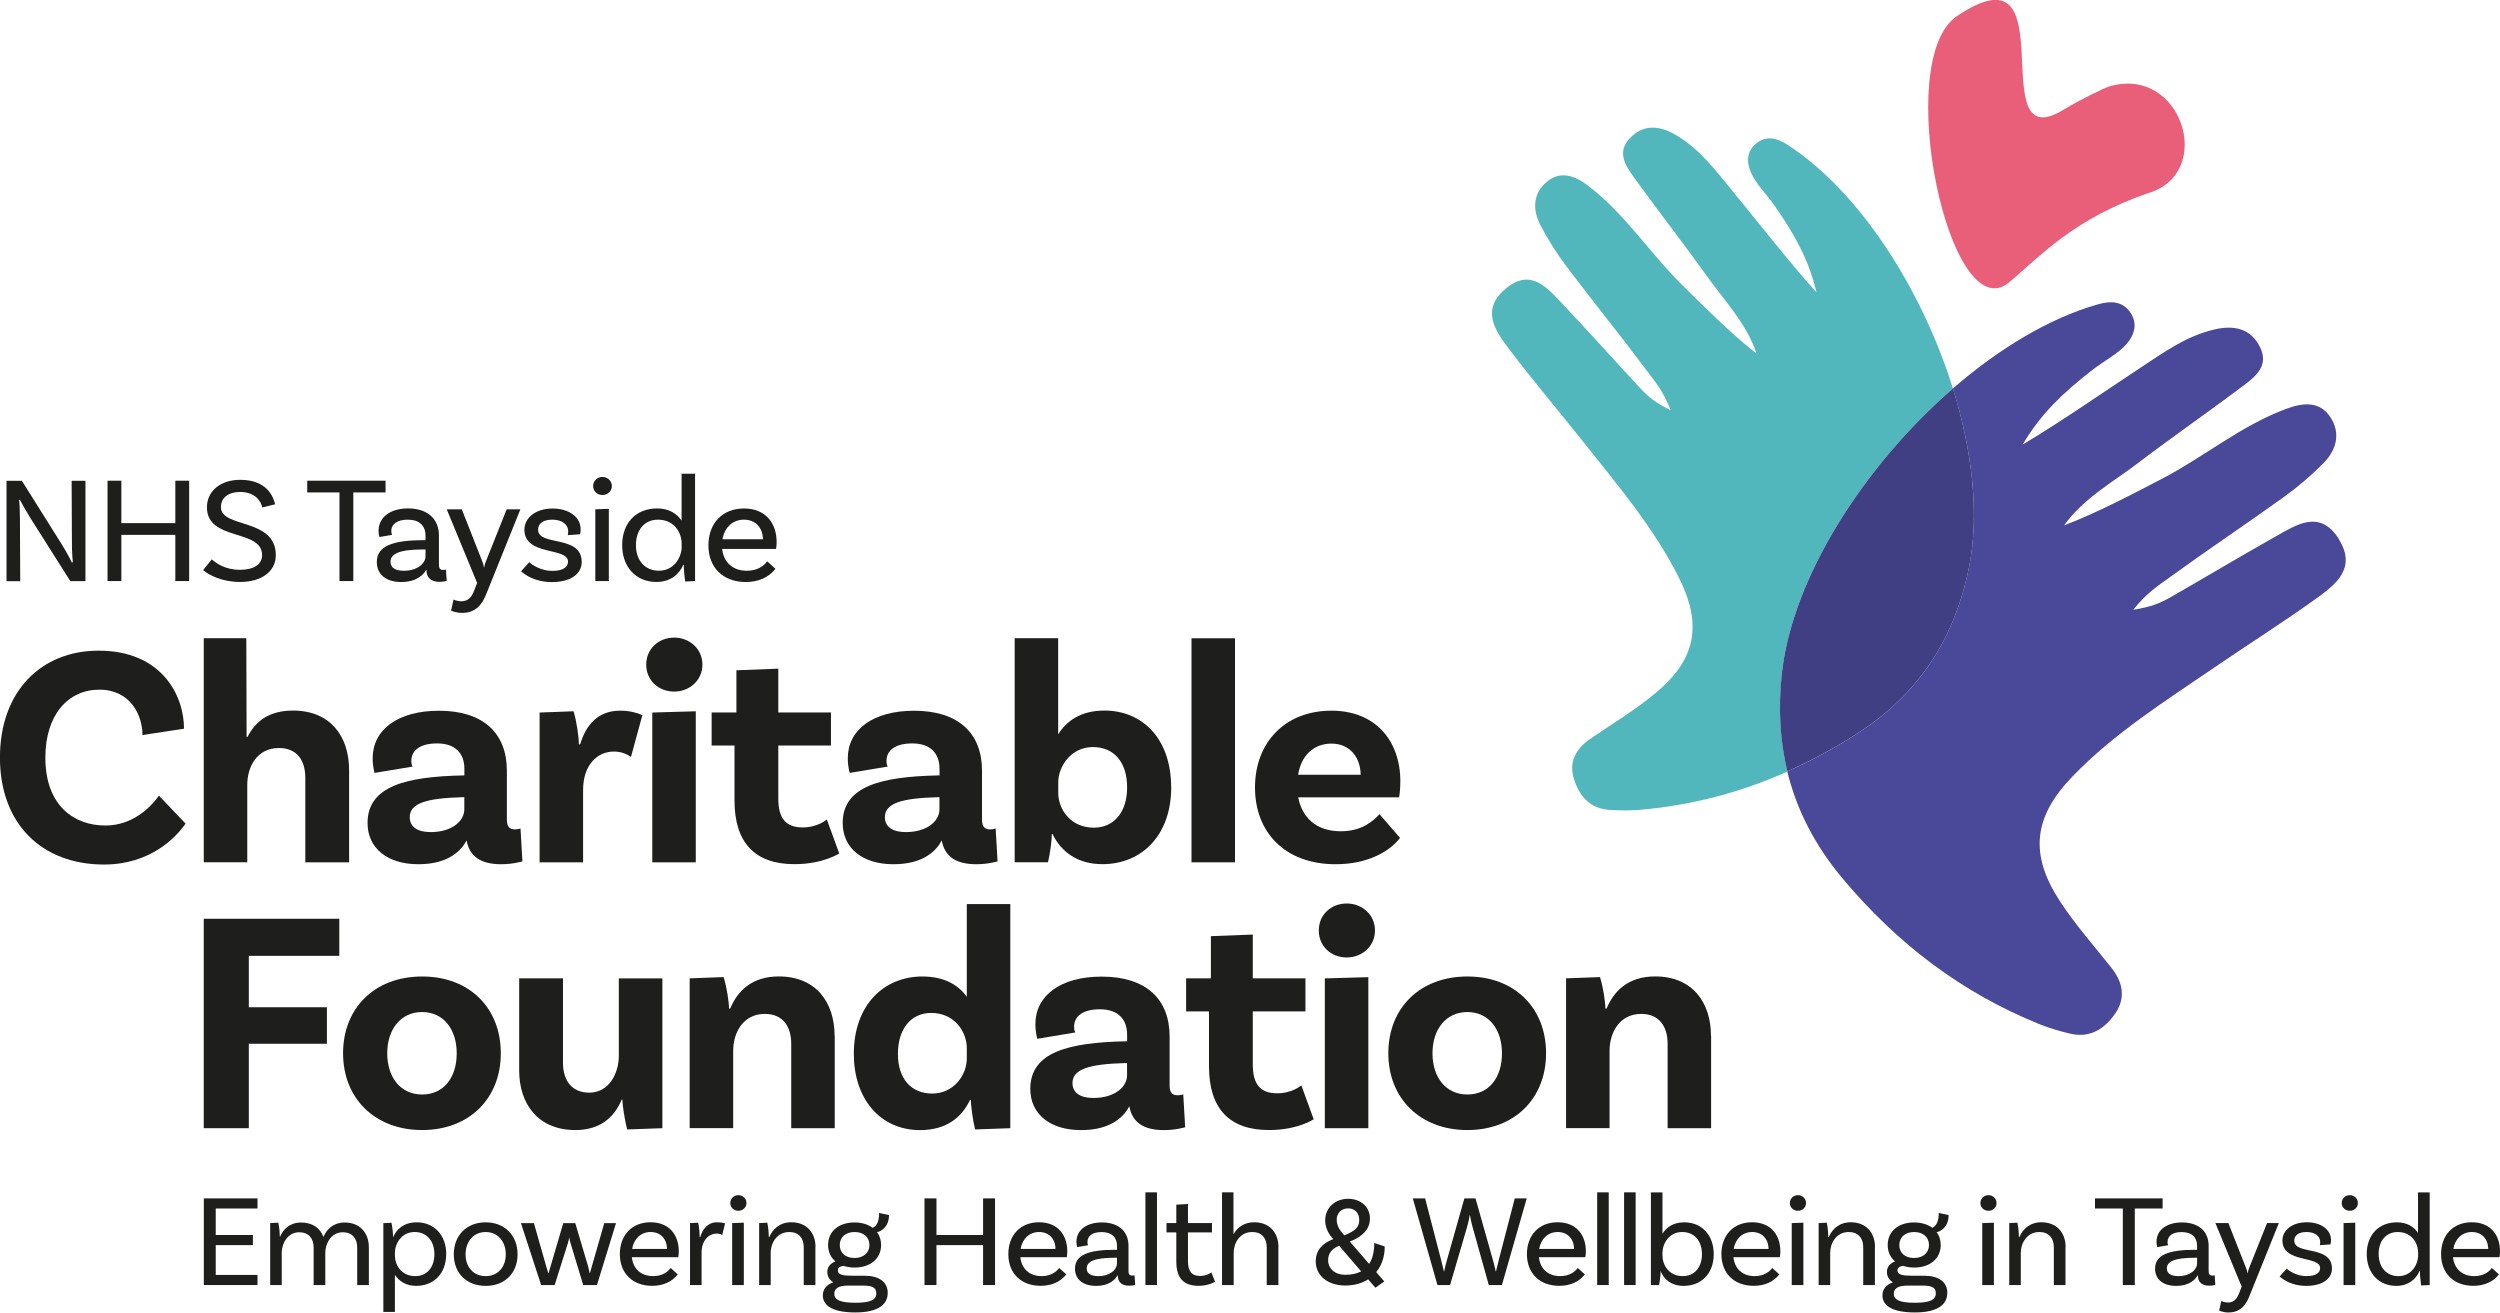 <svg xmlns="http://www.w3.org/2000/svg" viewBox="0 0 417.77 219.33"><defs><style>.uuid-1cc10b9b-c1c0-469e-8922-c26edfc8fb61{fill:#4a4898;}.uuid-1cc10b9b-c1c0-469e-8922-c26edfc8fb61,.uuid-370e4140-e488-4f42-a7be-cb63ce936b16{mix-blend-mode:multiply;}.uuid-1cc10b9b-c1c0-469e-8922-c26edfc8fb61,.uuid-370e4140-e488-4f42-a7be-cb63ce936b16,.uuid-275864d7-42bf-4e1c-bba3-ab460de860ba,.uuid-8750c423-0271-4b46-a557-07ceffee1c15,.uuid-c1a52835-4dec-40a9-95c0-4d06bec79939{stroke-width:0px;}.uuid-370e4140-e488-4f42-a7be-cb63ce936b16{fill:#413f83;}.uuid-dfeff310-a663-49f5-8019-998cc7ad06c7{isolation:isolate;}.uuid-275864d7-42bf-4e1c-bba3-ab460de860ba{fill:#52b7bc;}.uuid-8750c423-0271-4b46-a557-07ceffee1c15{fill:#1e1e1c;}.uuid-c1a52835-4dec-40a9-95c0-4d06bec79939{fill:#e95e79;}</style></defs><g class="uuid-dfeff310-a663-49f5-8019-998cc7ad06c7"><g id="uuid-e7cd7ee9-4510-43ba-a682-7f8acbe36611"><path class="uuid-8750c423-0271-4b46-a557-07ceffee1c15" d="m30.76,121.77l-6.95,1.06c0-3.24-1.96-7.58-7.21-7.58s-9.02,4.24-9.02,11.35c0,8.06,4.83,11.35,10.02,11.35,4.51,0,7.53-2.97,8.96-4.99l4.45,4.67c-1.54,2.23-5.83,6.84-13.63,6.84-10.39,0-17.39-6.79-17.39-17.87s6.89-17.87,16.49-17.87c10.5,0,14.27,7.42,14.27,13.05Z"></path><path class="uuid-8750c423-0271-4b46-a557-07ceffee1c15" d="m58.34,128.72v15.38h-7.32v-14.11c0-2.97-1.43-4.99-4.4-4.99-3.71,0-5.3,3.18-5.3,6.15v12.94h-7.27v-37.44h7.11l.05,16.49h.16c1.27-2.55,3.55-4.4,7.58-4.4,6.26,0,9.39,4.3,9.39,9.97Z"></path><path class="uuid-8750c423-0271-4b46-a557-07ceffee1c15" d="m87.3,143.94s-1.54.48-3.55.48c-3.45,0-5.3-1.33-5.78-3.98-.8,1.54-2.86,3.98-8.06,3.98s-8.49-2.7-8.49-6.89c0-6.2,6.52-7.74,15.86-7.95h.32v-1.11c0-2.55-1.48-4.24-4.56-4.24-2.76,0-4.3,1.11-4.3,2.92,0,.37.05.69.21.95l-6.36,1.06s-.32-1.06-.32-2.44c0-4.77,4.19-7.95,11.08-7.95,7.37,0,11.35,3.71,11.35,10.02v8.17c0,1.17.42,1.64,1.38,1.64.32,0,.64-.05.9-.16l.32,5.52Zm-9.71-8.7v-2.02h-.32c-5.99.16-8.8,1.01-8.8,3.34,0,1.64,1.33,2.49,3.5,2.49,3.5,0,5.62-1.8,5.62-3.82Z"></path><path class="uuid-8750c423-0271-4b46-a557-07ceffee1c15" d="m107.35,119.49l-1.91,7c-.85-.58-1.75-.9-2.86-.9-2.76,0-5.14,2.23-5.14,6.42v12.09h-7.27v-25.03l5.67-.21c.53,1.64.9,4.45.9,5.52h.21c.95-3.18,2.92-5.62,6.68-5.62,1.43,0,2.6.27,3.71.74Z"></path><path class="uuid-8750c423-0271-4b46-a557-07ceffee1c15" d="m112.66,115.57c-2.6,0-4.67-1.86-4.67-4.51s2.07-4.51,4.67-4.51,4.72,1.91,4.72,4.51-2.12,4.51-4.72,4.51Zm-3.66,3.5l7.27-.21v25.24h-7.27v-25.03Z"></path><path class="uuid-8750c423-0271-4b46-a557-07ceffee1c15" d="m140.24,142.61s-2.65,1.8-7.48,1.8c-6.58,0-10.02-3.55-10.02-10.66v-9.17h-3.82v-5.52h4.14v-7.05l7-.27v7.32h8.8v5.52h-8.8v8.86c0,3.34,1.27,4.83,4.08,4.83,2.55,0,4.03-1.33,4.03-1.33l2.07,5.67Z"></path><path class="uuid-8750c423-0271-4b46-a557-07ceffee1c15" d="m166.7,143.94s-1.54.48-3.55.48c-3.45,0-5.3-1.33-5.78-3.98-.8,1.54-2.86,3.98-8.06,3.98s-8.49-2.7-8.49-6.89c0-6.2,6.52-7.74,15.86-7.95h.32v-1.11c0-2.55-1.48-4.24-4.56-4.24-2.76,0-4.3,1.11-4.3,2.92,0,.37.05.69.21.95l-6.36,1.06s-.32-1.06-.32-2.44c0-4.77,4.19-7.95,11.08-7.95,7.37,0,11.35,3.71,11.35,10.02v8.17c0,1.17.42,1.64,1.38,1.64.32,0,.64-.05.9-.16l.32,5.52Zm-9.71-8.7v-2.02h-.32c-5.99.16-8.8,1.01-8.8,3.34,0,1.64,1.33,2.49,3.5,2.49,3.5,0,5.62-1.8,5.62-3.82Z"></path><path class="uuid-8750c423-0271-4b46-a557-07ceffee1c15" d="m195.72,131.58c0,7.9-4.83,12.83-11.51,12.83-4.14,0-6.89-2.07-8.33-5.04h-.11c0,1.01-.27,3.18-.64,4.72h-5.57v-37.44h7.27v16.07c1.38-2.23,3.77-3.98,7.74-3.98,6.31,0,11.14,4.67,11.14,12.83Zm-7.37,0c0-4.14-2.12-6.74-5.73-6.74s-5.78,3.18-5.78,5.94v1.64c0,2.97,2.17,5.89,5.94,5.89,3.39,0,5.57-2.6,5.57-6.74Z"></path><path class="uuid-8750c423-0271-4b46-a557-07ceffee1c15" d="m199.11,106.66h7.27v37.44h-7.27v-37.44Z"></path><path class="uuid-8750c423-0271-4b46-a557-07ceffee1c15" d="m230.51,136.04l3.45,3.98c-1.7,2.23-5.36,4.4-10.77,4.4-8.43,0-13.47-5.3-13.47-12.83s5.04-12.83,12.78-12.83c7.32,0,11.51,4.99,11.51,11.83,0,1.59-.21,2.65-.21,2.65h-16.86c.64,3.34,2.97,5.67,7.11,5.67,3.55,0,5.41-1.7,6.47-2.86Zm-13.58-6.58h10.45c-.05-2.97-1.86-5.2-4.88-5.2-2.86,0-5.04,1.86-5.57,5.2Z"></path><path class="uuid-8750c423-0271-4b46-a557-07ceffee1c15" d="m41.58,159.73v8.59h13.05v6.1h-13.05v14.11h-7.53v-35h22.65v6.2h-15.11Z"></path><path class="uuid-8750c423-0271-4b46-a557-07ceffee1c15" d="m83.69,176.01c0,7.53-5.25,12.83-13.15,12.83s-13.21-5.3-13.21-12.83,5.25-12.83,13.21-12.83,13.15,5.3,13.15,12.83Zm-7.37,0c0-4.03-2.23-6.89-5.78-6.89s-5.83,2.86-5.83,6.89,2.23,6.89,5.83,6.89,5.78-2.81,5.78-6.89Z"></path><path class="uuid-8750c423-0271-4b46-a557-07ceffee1c15" d="m110.69,163.5v25.03l-5.89.21c-.42-1.64-.8-4.19-.8-4.99h-.11c-1.22,2.92-3.55,5.09-7.74,5.09-6.2,0-9.39-4.3-9.39-9.97v-15.38h7.32v14.11c0,2.97,1.48,4.99,4.4,4.99,3.29,0,4.93-3.24,4.93-6.15v-12.94h7.27Z"></path><path class="uuid-8750c423-0271-4b46-a557-07ceffee1c15" d="m139.49,173.15v15.38h-7.27v-14.11c0-2.97-1.48-4.99-4.4-4.99-3.71,0-5.3,3.24-5.3,6.15v12.94h-7.27v-25.03l5.67-.21c.53,1.64.9,4.19.9,5.25h.21c1.22-2.97,3.66-5.36,8.11-5.36,6.2,0,9.33,4.3,9.33,9.97Z"></path><path class="uuid-8750c423-0271-4b46-a557-07ceffee1c15" d="m168.83,151.09v37.44l-5.89.21c-.37-1.54-.74-4.24-.69-4.93h-.16c-1.38,2.97-4.03,5.04-8.33,5.04-6.79,0-11.08-5.36-11.08-12.73,0-8.27,5.09-12.94,11.46-12.94,3.61,0,5.99,1.38,7.42,3.39v-15.49h7.27Zm-7.27,25.77v-1.7c0-2.76-2.07-5.89-5.94-5.89-3.39,0-5.57,2.65-5.57,6.84s2.23,6.63,5.73,6.63,5.78-2.97,5.78-5.89Z"></path><path class="uuid-8750c423-0271-4b46-a557-07ceffee1c15" d="m198.05,188.37s-1.54.48-3.55.48c-3.45,0-5.3-1.33-5.78-3.98-.8,1.54-2.86,3.98-8.06,3.98s-8.49-2.7-8.49-6.89c0-6.2,6.52-7.74,15.86-7.95h.32v-1.11c0-2.55-1.48-4.24-4.56-4.24-2.76,0-4.3,1.11-4.3,2.92,0,.37.05.69.21.95l-6.36,1.06s-.32-1.06-.32-2.44c0-4.77,4.19-7.95,11.08-7.95,7.37,0,11.35,3.71,11.35,10.02v8.17c0,1.17.42,1.64,1.38,1.64.32,0,.64-.05.9-.16l.32,5.52Zm-9.71-8.7v-2.02h-.32c-5.99.16-8.8,1.01-8.8,3.34,0,1.64,1.33,2.49,3.5,2.49,3.5,0,5.62-1.8,5.62-3.82Z"></path><path class="uuid-8750c423-0271-4b46-a557-07ceffee1c15" d="m219.53,187.04s-2.65,1.8-7.48,1.8c-6.58,0-10.02-3.55-10.02-10.66v-9.17h-3.82v-5.52h4.14v-7.05l7-.27v7.32h8.8v5.52h-8.8v8.86c0,3.34,1.27,4.83,4.08,4.83,2.55,0,4.03-1.33,4.03-1.33l2.07,5.67Z"></path><path class="uuid-8750c423-0271-4b46-a557-07ceffee1c15" d="m225.05,160c-2.6,0-4.67-1.86-4.67-4.51s2.07-4.51,4.67-4.51,4.72,1.91,4.72,4.51-2.12,4.51-4.72,4.51Zm-3.66,3.5l7.27-.21v25.24h-7.27v-25.03Z"></path><path class="uuid-8750c423-0271-4b46-a557-07ceffee1c15" d="m258.36,176.01c0,7.53-5.25,12.83-13.15,12.83s-13.21-5.3-13.21-12.83,5.25-12.83,13.21-12.83,13.15,5.3,13.15,12.83Zm-7.37,0c0-4.03-2.23-6.89-5.78-6.89s-5.83,2.86-5.83,6.89,2.23,6.89,5.83,6.89,5.78-2.81,5.78-6.89Z"></path><path class="uuid-8750c423-0271-4b46-a557-07ceffee1c15" d="m285.94,173.15v15.38h-7.27v-14.11c0-2.97-1.48-4.99-4.4-4.99-3.71,0-5.3,3.24-5.3,6.15v12.94h-7.27v-25.03l5.67-.21c.53,1.64.9,4.19.9,5.25h.21c1.22-2.97,3.66-5.36,8.11-5.36,6.2,0,9.33,4.3,9.33,9.97Z"></path><path class="uuid-8750c423-0271-4b46-a557-07ceffee1c15" d="m14.27,97.11h-2.52l-6.66-10.52c-.66-1.07-1.65-2.82-1.78-3.1l-.13.08c.08.23.15,1.65.15,3l.05,10.55H1.09v-16.77h2.57l6.66,10.62c1.04,1.68,1.5,2.64,1.7,3.05l.15-.08c-.03-.36-.15-1.6-.15-3.02l-.05-10.57h2.31v16.77Z"></path><path class="uuid-8750c423-0271-4b46-a557-07ceffee1c15" d="m31.61,80.33v16.77h-2.31v-7.72h-9.02v7.72h-2.31v-16.77h2.31v7.09h9.02v-7.09h2.31Z"></path><path class="uuid-8750c423-0271-4b46-a557-07ceffee1c15" d="m40.15,82.21c-1.96,0-3.23.94-3.23,2.54,0,3.56,9.17,1.75,9.17,8.03,0,2.69-2.36,4.47-5.97,4.47-3,0-5.16-1.12-6.18-1.98l1.45-1.8c.69.61,2.18,1.75,4.73,1.75,2.31,0,3.68-.94,3.68-2.44,0-4.47-9.22-2.29-9.22-8,0-2.74,2.29-4.6,5.56-4.6,4.55,0,5.54,2.9,5.84,4.09l-2.16.53c-.15-.89-1.07-2.59-3.69-2.59Z"></path><path class="uuid-8750c423-0271-4b46-a557-07ceffee1c15" d="m56.73,82.29h-5.39v-1.96h13.09v1.96h-5.39v14.81h-2.31v-14.81Z"></path><path class="uuid-8750c423-0271-4b46-a557-07ceffee1c15" d="m74.64,97.08s-.58.15-1.22.15c-1.25,0-2.16-.58-2.16-1.98v-.02h-.05c-.33.61-1.37,2.03-4.17,2.03-2.64,0-4.07-1.37-4.07-3.33,0-2.62,2.49-3.66,7.78-3.66h.36v-.76c0-1.63-.99-2.67-2.97-2.67-1.7,0-2.75.69-2.75,1.93,0,.28.05.43.13.61l-2.11.36s-.15-.46-.15-1.04c0-2.19,1.88-3.74,4.93-3.74,3.25,0,5.16,1.75,5.16,4.52v4.85c0,.66.18.91.74.91.15,0,.33-.02.43-.05l.13,1.88Zm-3.53-4.12v-1.14h-.36c-4.09,0-5.49.74-5.49,2.06,0,.94.71,1.5,2.24,1.5,2.34,0,3.61-1.3,3.61-2.41Z"></path><path class="uuid-8750c423-0271-4b46-a557-07ceffee1c15" d="m77.24,102.42c-1.14,0-1.86-.38-1.86-.38l.41-1.86s.56.3,1.3.3c1.24,0,1.78-.81,2.18-1.88l.46-1.19-5.08-12.3h2.52l3.3,8.39c.25.61.3.81.41,1.32h.03c.1-.56.2-.79.41-1.32l3.35-8.39h2.29l-5.69,14.13c-.69,1.78-1.8,3.18-4.02,3.18Z"></path><path class="uuid-8750c423-0271-4b46-a557-07ceffee1c15" d="m94.95,88.82c0-1.24-1.09-1.98-2.67-1.98s-2.36.69-2.36,1.68c0,2.82,7.22.79,7.29,5.34.02,2.16-2.03,3.41-4.96,3.41s-4.5-1.24-5.18-1.8l1.37-1.52c.51.48,2.01,1.45,3.84,1.45s2.64-.64,2.64-1.55c0-2.46-7.29-.89-7.29-5.34,0-1.98,1.88-3.53,4.7-3.53s4.7,1.47,4.7,3.46c0,.48-.1.84-.1.84l-2.06.15c.05-.18.08-.41.08-.58Z"></path><path class="uuid-8750c423-0271-4b46-a557-07ceffee1c15" d="m100.67,82.72c-.87,0-1.55-.64-1.55-1.5s.69-1.52,1.55-1.52,1.58.66,1.58,1.52-.71,1.5-1.58,1.5Zm-1.19,2.39l2.26-.08v12.07h-2.26v-11.99Z"></path><path class="uuid-8750c423-0271-4b46-a557-07ceffee1c15" d="m116.15,79.16v17.94l-1.65.08c-.13-.84-.25-2.31-.23-2.8h-.08c-.69,1.6-2.18,2.87-4.5,2.87-3.38,0-5.72-2.46-5.72-6.17s2.34-6.12,5.84-6.12c1.96,0,3.3.86,4.09,2.03v-7.83h2.24Zm-2.24,12.17v-.48c0-1.8-1.19-4.01-3.96-4.01-2.24,0-3.68,1.7-3.68,4.24s1.47,4.29,3.84,4.29c2.54,0,3.81-2.26,3.81-4.04Z"></path><path class="uuid-8750c423-0271-4b46-a557-07ceffee1c15" d="m120.68,91.72c.23,2.21,1.73,3.66,4.12,3.66,1.83,0,2.87-.86,3.41-1.58l1.37,1.25c-1.12,1.47-2.9,2.21-4.95,2.21-3.84,0-6.25-2.46-6.25-6.12s2.31-6.17,5.94-6.17,5.46,2.46,5.46,5.62c0,.71-.1,1.14-.1,1.14h-8.99Zm.05-1.6h6.76c-.02-1.98-1.27-3.28-3.18-3.28s-3.25,1.35-3.58,3.28Z"></path><path class="uuid-c1a52835-4dec-40a9-95c0-4d06bec79939" d="m335.71,47.22c1.25-1.02,5.66-5.16,9.03-7.61,3.63-2.63,8.06-5.21,14.16-7.31h0c11.45-3.28,5.69-21.64-6.61-17.8-.42.13-4.55,2.05-7.45,3.83-13.84,8.49,1.11-28.4-17.83-15.63-10.84,7.31-1.26,52.63,8.71,44.51Z"></path><path class="uuid-1cc10b9b-c1c0-469e-8922-c26edfc8fb61" d="m390.87,90.12c-3.19-5.11-7.12-2.43-10.72-.4-5.83,3.28-11.57,6.72-17.38,10.05-1.78,1.02-3.24,1.65-6.28,2.12,2.34-2.92,4.18-4.03,6.27-5.55,6.21-4.51,12.61-8.77,18.84-13.25,2.38-1.71,4.65-3.64,6.71-5.74,2.09-2.12,2.87-4.88,1.18-7.54-1.8-2.84-4.63-2.53-7.39-1.51-7.62,2.81-13.84,8.1-20.97,11.79-5.3,2.74-10.57,5.54-16.21,7.71,3.3-4.59,8.11-7.18,12.37-10.43,5.79-4.41,11.79-8.55,17.61-12.93,2.03-1.53,4.27-3.33,2.8-6.37-1.52-3.16-4.32-3.76-7.51-3.05-4.73,1.05-8.6,3.85-12.52,6.44-6.52,4.29-12.91,8.79-19.67,12.83,3.08-5.24,6.94-8.8,11.56-12.4,2.07-1.61,4.32-2.73,5.75-4.34,1.36-1.54,2-3.48.64-5.4-1.35-1.91-3.37-1.86-5.34-1.3-8.12,2.29-16.56,7.39-24.27,14.07,3.26,10.45,4.47,21.06,2.7,29.84-2.33,11.63-8.09,21.01-18.7,27.84-3.81,2.45-7.7,4.54-11.67,6.31,1.53,6.3,4.52,12.26,9.25,17.9,9.18,10.94,19.86,19.06,32.92,24.35,1.63.66,3.35,1.15,5.06,1.56,3.34.8,5.79-.77,7.57-3.36,1.79-2.6,1.29-5.19-.62-7.62-2.93-3.7-6.1-7.26-8.66-11.2-5.07-7.8-4.39-14.01,2.1-20.75,7.02-7.29,15.56-12.65,23.84-18.31,5.53-3.78,11.19-7.36,16.63-11.25,3.38-2.42,7.18-5.16,4.09-10.1Z"></path><path class="uuid-275864d7-42bf-4e1c-bba3-ab460de860ba" d="m297.74,112.75c1.67-16.13,13.76-34.94,28.61-47.82-5.19-16.66-15.61-32.92-27.61-40.72-1.62-1.05-3.42-1.66-5.17-.32-1.76,1.35-1.73,3.27-.93,5.04.83,1.85,2.55,3.49,3.96,5.52,3.15,4.53,5.64,8.82,6.95,14.41-4.96-5.53-9.46-11.37-14.13-17.06-2.81-3.43-5.51-7.03-9.48-9.31-2.68-1.53-5.36-1.77-7.62.65-2.18,2.33-.66,4.58.74,6.53,4.02,5.57,8.26,10.98,12.25,16.57,2.93,4.11,6.54,7.8,8.23,12.86-4.47-3.54-8.44-7.53-12.44-11.48-5.39-5.32-9.52-11.83-15.59-16.49-2.2-1.69-4.66-2.76-7.08-.71-2.27,1.93-2.34,4.63-1.05,7.13,1.27,2.46,2.77,4.83,4.44,7.04,4.36,5.78,8.94,11.41,13.27,17.21,1.46,1.95,2.81,3.47,4.09,6.75-2.61-1.28-3.75-2.26-5.07-3.67-4.3-4.62-8.51-9.33-12.84-13.92-2.68-2.83-5.47-6.34-9.77-2.63-4.16,3.59-1.51,7.12.86,10.25,3.82,5.03,7.91,9.84,11.84,14.79,5.88,7.42,12.07,14.64,16.36,23.17,3.96,7.88,2.84,13.67-3.91,19.28-3.41,2.84-7.26,5.15-10.94,7.67-2.4,1.65-3.58,3.85-2.69,6.69.88,2.83,2.65,4.93,5.88,5.15,1.66.11,3.34.15,5,.01,8.79-.74,16.98-2.92,24.8-6.41-1.25-5.15-1.52-10.53-.94-16.16Z"></path><path class="uuid-370e4140-e488-4f42-a7be-cb63ce936b16" d="m329.05,94.76c1.76-8.78.55-19.39-2.7-29.84-14.85,12.89-26.94,31.7-28.61,47.82-.58,5.63-.31,11.01.94,16.16,3.97-1.77,7.86-3.86,11.67-6.31,10.61-6.83,16.37-16.21,18.7-27.84Z"></path><path class="uuid-8750c423-0271-4b46-a557-07ceffee1c15" d="m36.05,201.95v4.43h6.21v1.69h-6.21v4.98h6.98v1.69h-8.97v-14.48h8.97v1.69h-6.98Z"></path><path class="uuid-8750c423-0271-4b46-a557-07ceffee1c15" d="m61.64,208.44v6.3h-1.95v-6.3c0-1.51-.85-2.52-2.41-2.52-1.95,0-2.92,1.91-2.92,3.4v5.42h-1.95v-6.3c0-1.51-.86-2.52-2.41-2.52-1.95,0-2.92,1.91-2.92,3.4v5.42h-1.93v-10.35l1.36-.07c.18.79.26,1.95.26,2.41.53-1.32,1.67-2.44,3.55-2.44s3.18.92,3.73,2.41c.55-1.32,1.69-2.41,3.55-2.41,2.48,0,4.04,1.67,4.04,4.15Z"></path><path class="uuid-8750c423-0271-4b46-a557-07ceffee1c15" d="m74.56,209.59c0,3.18-2.02,5.29-5.04,5.29-1.62,0-2.83-.77-3.53-1.84v6.19h-1.93v-14.83l1.36-.07c.15.7.29,2,.26,2.41h.02c.57-1.34,1.8-2.48,3.93-2.48,2.92,0,4.94,2.13,4.94,5.33Zm-1.97,0c0-2.22-1.27-3.71-3.31-3.71-2.19,0-3.29,1.95-3.29,3.49v.42c0,1.56,1.03,3.46,3.42,3.46,1.93,0,3.18-1.47,3.18-3.66Z"></path><path class="uuid-8750c423-0271-4b46-a557-07ceffee1c15" d="m86.49,209.61c0,3.14-2.13,5.27-5.33,5.27s-5.33-2.13-5.33-5.27,2.13-5.35,5.33-5.35,5.33,2.22,5.33,5.35Zm-1.97,0c0-2.15-1.34-3.73-3.36-3.73s-3.36,1.58-3.36,3.73,1.34,3.64,3.36,3.64,3.36-1.49,3.36-3.64Z"></path><path class="uuid-8750c423-0271-4b46-a557-07ceffee1c15" d="m102.94,204.39l-3.18,10.35h-2.3l-2.17-7.17c-.07-.24-.13-.55-.15-.72h-.04c-.02.18-.09.48-.15.72l-2.26,7.17h-2.26l-3.38-10.35h2.17l2.06,7.24c.15.57.31.97.35,1.14h.04c.04-.18.2-.66.33-1.14l2.13-7.24h2l2.13,7.17c.13.48.24,1.03.29,1.21h.04c.04-.18.15-.64.33-1.21l2.06-7.17h1.97Z"></path><path class="uuid-8750c423-0271-4b46-a557-07ceffee1c15" d="m105.59,210.09c.2,1.91,1.49,3.16,3.55,3.16,1.58,0,2.48-.75,2.94-1.36l1.18,1.07c-.97,1.27-2.5,1.91-4.28,1.91-3.31,0-5.4-2.13-5.4-5.29s2-5.33,5.13-5.33,4.72,2.13,4.72,4.85c0,.61-.09.99-.09.99h-7.77Zm.04-1.38h5.83c-.02-1.71-1.1-2.83-2.74-2.83s-2.81,1.16-3.09,2.83Z"></path><path class="uuid-8750c423-0271-4b46-a557-07ceffee1c15" d="m121.17,204.43l-.48,1.95c-.22-.13-.53-.24-.97-.24-1.16,0-2.48,1.03-2.48,3.18v5.42h-1.93v-10.35l1.36-.07c.18.79.26,1.95.26,2.41h.09c.39-1.36,1.27-2.48,2.81-2.48.46,0,.94.07,1.34.18Z"></path><path class="uuid-8750c423-0271-4b46-a557-07ceffee1c15" d="m123.38,202.33c-.75,0-1.34-.55-1.34-1.29s.59-1.32,1.34-1.32,1.36.57,1.36,1.32-.61,1.29-1.36,1.29Zm-1.03,2.06l1.95-.07v10.42h-1.95v-10.35Z"></path><path class="uuid-8750c423-0271-4b46-a557-07ceffee1c15" d="m136.26,208.4v6.34h-1.95v-6.34c0-1.51-.86-2.52-2.41-2.52-2.15,0-3.11,1.95-3.11,3.44v5.42h-1.93v-10.35l1.36-.07c.18.79.26,1.95.26,2.41h.07c.55-1.29,1.71-2.48,3.69-2.48,2.48,0,4.04,1.67,4.04,4.15Z"></path><path class="uuid-8750c423-0271-4b46-a557-07ceffee1c15" d="m148.34,216.1c0,1.78-1.45,3.22-5.4,3.22-3.73,0-5.44-1.1-5.44-2.85,0-1.01.59-1.78,1.76-2.19-.61-.35-1.01-.9-1.01-1.76s.61-1.45,1.36-1.73c-.79-.66-1.23-1.6-1.23-2.74,0-2.26,1.76-3.77,4.41-3.77,1.23,0,2.28.33,3.05.9.75-.35,1.07-1.21,1.07-2.48l1.65.35c0,1.97-1.32,2.74-2,2.85.44.59.68,1.32.68,2.15,0,2.26-1.78,3.77-4.43,3.77-.68,0-1.32-.11-1.86-.29-.57.09-.94.33-.94.75,0,.72.83.9,2.26.9h2.15c2.46,0,3.93,1.01,3.93,2.92Zm-1.91,0c0-1.05-.83-1.27-2.39-1.27h-2.3c-1.82,0-2.32.61-2.32,1.36,0,1.05,1.01,1.51,3.53,1.51s3.49-.48,3.49-1.6Zm-6.1-8.05c0,1.32.97,2.17,2.46,2.17s2.5-.86,2.5-2.17-.99-2.17-2.48-2.17-2.48.86-2.48,2.17Z"></path><path class="uuid-8750c423-0271-4b46-a557-07ceffee1c15" d="m166.28,200.26v14.48h-2v-6.67h-7.79v6.67h-2v-14.48h2v6.12h7.79v-6.12h2Z"></path><path class="uuid-8750c423-0271-4b46-a557-07ceffee1c15" d="m170.51,210.09c.2,1.91,1.49,3.16,3.55,3.16,1.58,0,2.48-.75,2.94-1.36l1.18,1.07c-.97,1.27-2.5,1.91-4.28,1.91-3.31,0-5.4-2.13-5.4-5.29s2-5.33,5.13-5.33,4.72,2.13,4.72,4.85c0,.61-.09.99-.09.99h-7.77Zm.04-1.38h5.83c-.02-1.71-1.1-2.83-2.74-2.83s-2.81,1.16-3.09,2.83Z"></path><path class="uuid-8750c423-0271-4b46-a557-07ceffee1c15" d="m189.7,214.72s-.5.13-1.05.13c-1.07,0-1.86-.51-1.86-1.71v-.02h-.04c-.29.53-1.18,1.76-3.6,1.76-2.28,0-3.51-1.18-3.51-2.87,0-2.26,2.15-3.16,6.71-3.16h.31v-.66c0-1.4-.86-2.3-2.57-2.3-1.47,0-2.37.59-2.37,1.67,0,.24.04.37.11.53l-1.82.31s-.13-.4-.13-.9c0-1.89,1.62-3.22,4.25-3.22,2.81,0,4.45,1.51,4.45,3.9v4.19c0,.57.15.79.64.79.13,0,.29-.02.37-.04l.11,1.62Zm-3.05-3.55v-.99h-.31c-3.53,0-4.74.64-4.74,1.78,0,.81.61,1.29,1.93,1.29,2.02,0,3.11-1.12,3.11-2.08Z"></path><path class="uuid-8750c423-0271-4b46-a557-07ceffee1c15" d="m191.41,199.25h1.93v15.49h-1.93v-15.49Z"></path><path class="uuid-8750c423-0271-4b46-a557-07ceffee1c15" d="m203.04,214.19s-1.03.68-2.72.68c-2.68,0-3.75-1.43-3.75-4.08v-4.85h-1.64v-1.56h1.64v-3.07l1.95-.11v3.18h4.01v1.56h-4.01v4.78c0,1.67.59,2.5,2,2.5,1.21,0,1.91-.59,1.91-.59l.61,1.56Z"></path><path class="uuid-8750c423-0271-4b46-a557-07ceffee1c15" d="m213.63,208.4v6.34h-1.95v-6.34c0-1.51-.86-2.52-2.41-2.52-2.15,0-3.11,1.91-3.11,3.46v5.4h-1.95v-15.49h1.91v6.95h.04c.61-1.07,1.71-1.95,3.44-1.95,2.48,0,4.04,1.67,4.04,4.15Z"></path><path class="uuid-8750c423-0271-4b46-a557-07ceffee1c15" d="m229.99,212.61l1.34,1.53-1.49,1.05-1.21-1.4c-1.03.66-2.33,1.03-3.82,1.03-2.96,0-4.94-1.67-4.94-4.04,0-1.95,1.23-3.07,2.92-3.71-.66-.75-1.34-1.75-1.34-3.14,0-2.08,1.64-3.6,3.84-3.6s3.64,1.45,3.64,3.27-1.23,3.03-3.36,3.88l3.22,3.73c.57-.85.86-2.02.86-3.49l1.75.57c0,1.71-.5,3.18-1.43,4.3Zm-2.52-.15l-3.69-4.28c-1.18.46-1.84,1.25-1.84,2.39,0,1.43,1.14,2.46,2.87,2.46,1.05,0,1.93-.2,2.65-.57Zm-4.1-8.62c0,1.12.7,1.95,1.27,2.59,2.04-.79,2.5-1.51,2.5-2.59,0-1.14-.75-1.91-1.84-1.91-1.16,0-1.93.77-1.93,1.91Z"></path><path class="uuid-8750c423-0271-4b46-a557-07ceffee1c15" d="m255.13,200.26l-4.15,14.48h-2.19l-2.68-9.59c-.22-.75-.42-1.76-.46-2.08h-.04c-.04.33-.26,1.34-.48,2.08l-2.81,9.59h-2.11l-4.12-14.48h2.06l2.72,10.48.42,1.73h.04c.13-.57.24-1.14.42-1.73l2.96-10.48h1.86l2.96,10.48c.18.64.29,1.16.42,1.73h.04l.42-1.73,2.72-10.48h2Z"></path><path class="uuid-8750c423-0271-4b46-a557-07ceffee1c15" d="m257.17,210.09c.2,1.91,1.49,3.16,3.55,3.16,1.58,0,2.48-.75,2.94-1.36l1.18,1.07c-.97,1.27-2.5,1.91-4.28,1.91-3.31,0-5.4-2.13-5.4-5.29s2-5.33,5.13-5.33,4.72,2.13,4.72,4.85c0,.61-.09.99-.09.99h-7.77Zm.04-1.38h5.83c-.02-1.71-1.1-2.83-2.74-2.83s-2.81,1.16-3.09,2.83Z"></path><path class="uuid-8750c423-0271-4b46-a557-07ceffee1c15" d="m266.9,199.25h1.93v15.49h-1.93v-15.49Z"></path><path class="uuid-8750c423-0271-4b46-a557-07ceffee1c15" d="m271.4,199.25h1.93v15.49h-1.93v-15.49Z"></path><path class="uuid-8750c423-0271-4b46-a557-07ceffee1c15" d="m286.38,209.59c0,3.18-2.02,5.29-5.04,5.29-2.06,0-3.31-1.1-3.84-2.48.02.42-.11,1.64-.26,2.35h-1.36v-15.49h1.93v6.91c.66-1.08,1.82-1.91,3.64-1.91,2.92,0,4.93,2.13,4.93,5.33Zm-1.97,0c0-2.22-1.27-3.71-3.31-3.71-2.19,0-3.29,1.95-3.29,3.49v.42c0,1.56,1.03,3.46,3.42,3.46,1.93,0,3.18-1.47,3.18-3.66Z"></path><path class="uuid-8750c423-0271-4b46-a557-07ceffee1c15" d="m289.67,210.09c.2,1.91,1.49,3.16,3.55,3.16,1.58,0,2.48-.75,2.94-1.36l1.18,1.07c-.97,1.27-2.5,1.91-4.28,1.91-3.31,0-5.4-2.13-5.4-5.29s2-5.33,5.13-5.33,4.72,2.13,4.72,4.85c0,.61-.09.99-.09.99h-7.77Zm.04-1.38h5.83c-.02-1.71-1.1-2.83-2.74-2.83s-2.81,1.16-3.09,2.83Z"></path><path class="uuid-8750c423-0271-4b46-a557-07ceffee1c15" d="m300.44,202.33c-.75,0-1.34-.55-1.34-1.29s.59-1.32,1.34-1.32,1.36.57,1.36,1.32-.61,1.29-1.36,1.29Zm-1.03,2.06l1.95-.07v10.42h-1.95v-10.35Z"></path><path class="uuid-8750c423-0271-4b46-a557-07ceffee1c15" d="m313.31,208.4v6.34h-1.95v-6.34c0-1.51-.86-2.52-2.41-2.52-2.15,0-3.11,1.95-3.11,3.44v5.42h-1.93v-10.35l1.36-.07c.18.79.26,1.95.26,2.41h.07c.55-1.29,1.71-2.48,3.69-2.48,2.48,0,4.04,1.67,4.04,4.15Z"></path><path class="uuid-8750c423-0271-4b46-a557-07ceffee1c15" d="m325.4,216.1c0,1.78-1.45,3.22-5.39,3.22-3.73,0-5.44-1.1-5.44-2.85,0-1.01.59-1.78,1.76-2.19-.61-.35-1.01-.9-1.01-1.76s.61-1.45,1.36-1.73c-.79-.66-1.23-1.6-1.23-2.74,0-2.26,1.76-3.77,4.41-3.77,1.23,0,2.28.33,3.05.9.75-.35,1.07-1.21,1.07-2.48l1.65.35c0,1.97-1.32,2.74-2,2.85.44.59.68,1.32.68,2.15,0,2.26-1.78,3.77-4.43,3.77-.68,0-1.32-.11-1.86-.29-.57.09-.94.33-.94.75,0,.72.83.9,2.26.9h2.15c2.46,0,3.93,1.01,3.93,2.92Zm-1.91,0c0-1.05-.83-1.27-2.39-1.27h-2.3c-1.82,0-2.33.61-2.33,1.36,0,1.05,1.01,1.51,3.53,1.51s3.49-.48,3.49-1.6Zm-6.1-8.05c0,1.32.96,2.17,2.46,2.17s2.5-.86,2.5-2.17-.99-2.17-2.48-2.17-2.48.86-2.48,2.17Z"></path><path class="uuid-8750c423-0271-4b46-a557-07ceffee1c15" d="m332.28,202.33c-.75,0-1.34-.55-1.34-1.29s.59-1.32,1.34-1.32,1.36.57,1.36,1.32-.61,1.29-1.36,1.29Zm-1.03,2.06l1.95-.07v10.42h-1.95v-10.35Z"></path><path class="uuid-8750c423-0271-4b46-a557-07ceffee1c15" d="m345.16,208.4v6.34h-1.95v-6.34c0-1.51-.86-2.52-2.41-2.52-2.15,0-3.11,1.95-3.11,3.44v5.42h-1.93v-10.35l1.36-.07c.18.79.26,1.95.26,2.41h.07c.55-1.29,1.71-2.48,3.69-2.48,2.48,0,4.04,1.67,4.04,4.15Z"></path><path class="uuid-8750c423-0271-4b46-a557-07ceffee1c15" d="m354.74,201.95h-4.65v-1.69h11.3v1.69h-4.65v12.79h-2v-12.79Z"></path><path class="uuid-8750c423-0271-4b46-a557-07ceffee1c15" d="m370.2,214.72s-.5.13-1.05.13c-1.07,0-1.87-.51-1.87-1.71v-.02h-.04c-.29.53-1.18,1.76-3.6,1.76-2.28,0-3.51-1.18-3.51-2.87,0-2.26,2.15-3.16,6.71-3.16h.31v-.66c0-1.4-.86-2.3-2.57-2.3-1.47,0-2.37.59-2.37,1.67,0,.24.04.37.11.53l-1.82.31s-.13-.4-.13-.9c0-1.89,1.62-3.22,4.26-3.22,2.81,0,4.45,1.51,4.45,3.9v4.19c0,.57.15.79.64.79.13,0,.29-.02.37-.04l.11,1.62Zm-3.05-3.55v-.99h-.31c-3.53,0-4.74.64-4.74,1.78,0,.81.61,1.29,1.93,1.29,2.02,0,3.11-1.12,3.11-2.08Z"></path><path class="uuid-8750c423-0271-4b46-a557-07ceffee1c15" d="m372.44,219.33c-.99,0-1.6-.33-1.6-.33l.35-1.6s.48.26,1.12.26c1.07,0,1.53-.7,1.89-1.62l.4-1.03-4.39-10.62h2.17l2.85,7.24c.22.53.26.7.35,1.14h.02c.09-.48.18-.68.35-1.14l2.89-7.24h1.97l-4.91,12.19c-.59,1.54-1.56,2.74-3.47,2.74Z"></path><path class="uuid-8750c423-0271-4b46-a557-07ceffee1c15" d="m387.73,207.59c0-1.07-.94-1.71-2.3-1.71s-2.04.59-2.04,1.45c0,2.44,6.23.68,6.3,4.61.02,1.86-1.76,2.94-4.28,2.94s-3.88-1.08-4.47-1.56l1.18-1.32c.44.42,1.73,1.25,3.31,1.25s2.28-.55,2.28-1.34c0-2.13-6.3-.77-6.3-4.61,0-1.71,1.62-3.05,4.06-3.05s4.06,1.27,4.06,2.98c0,.42-.09.72-.09.72l-1.78.13c.04-.15.07-.35.07-.51Z"></path><path class="uuid-8750c423-0271-4b46-a557-07ceffee1c15" d="m392.66,202.33c-.75,0-1.34-.55-1.34-1.29s.59-1.32,1.34-1.32,1.36.57,1.36,1.32-.61,1.29-1.36,1.29Zm-1.03,2.06l1.95-.07v10.42h-1.95v-10.35Z"></path><path class="uuid-8750c423-0271-4b46-a557-07ceffee1c15" d="m406.02,199.25v15.49l-1.43.07c-.11-.72-.22-2-.2-2.41h-.07c-.59,1.38-1.89,2.48-3.88,2.48-2.92,0-4.94-2.13-4.94-5.33s2.02-5.29,5.04-5.29c1.69,0,2.85.75,3.53,1.76v-6.76h1.93Zm-1.93,10.51v-.42c0-1.56-1.03-3.46-3.42-3.46-1.93,0-3.18,1.47-3.18,3.66s1.27,3.71,3.31,3.71c2.19,0,3.29-1.95,3.29-3.49Z"></path><path class="uuid-8750c423-0271-4b46-a557-07ceffee1c15" d="m409.92,210.09c.2,1.91,1.49,3.16,3.55,3.16,1.58,0,2.48-.75,2.94-1.36l1.18,1.07c-.96,1.27-2.5,1.91-4.28,1.91-3.31,0-5.39-2.13-5.39-5.29s2-5.33,5.13-5.33,4.72,2.13,4.72,4.85c0,.61-.09.99-.09.99h-7.76Zm.04-1.38h5.84c-.02-1.71-1.1-2.83-2.74-2.83s-2.81,1.16-3.09,2.83Z"></path></g></g></svg>
